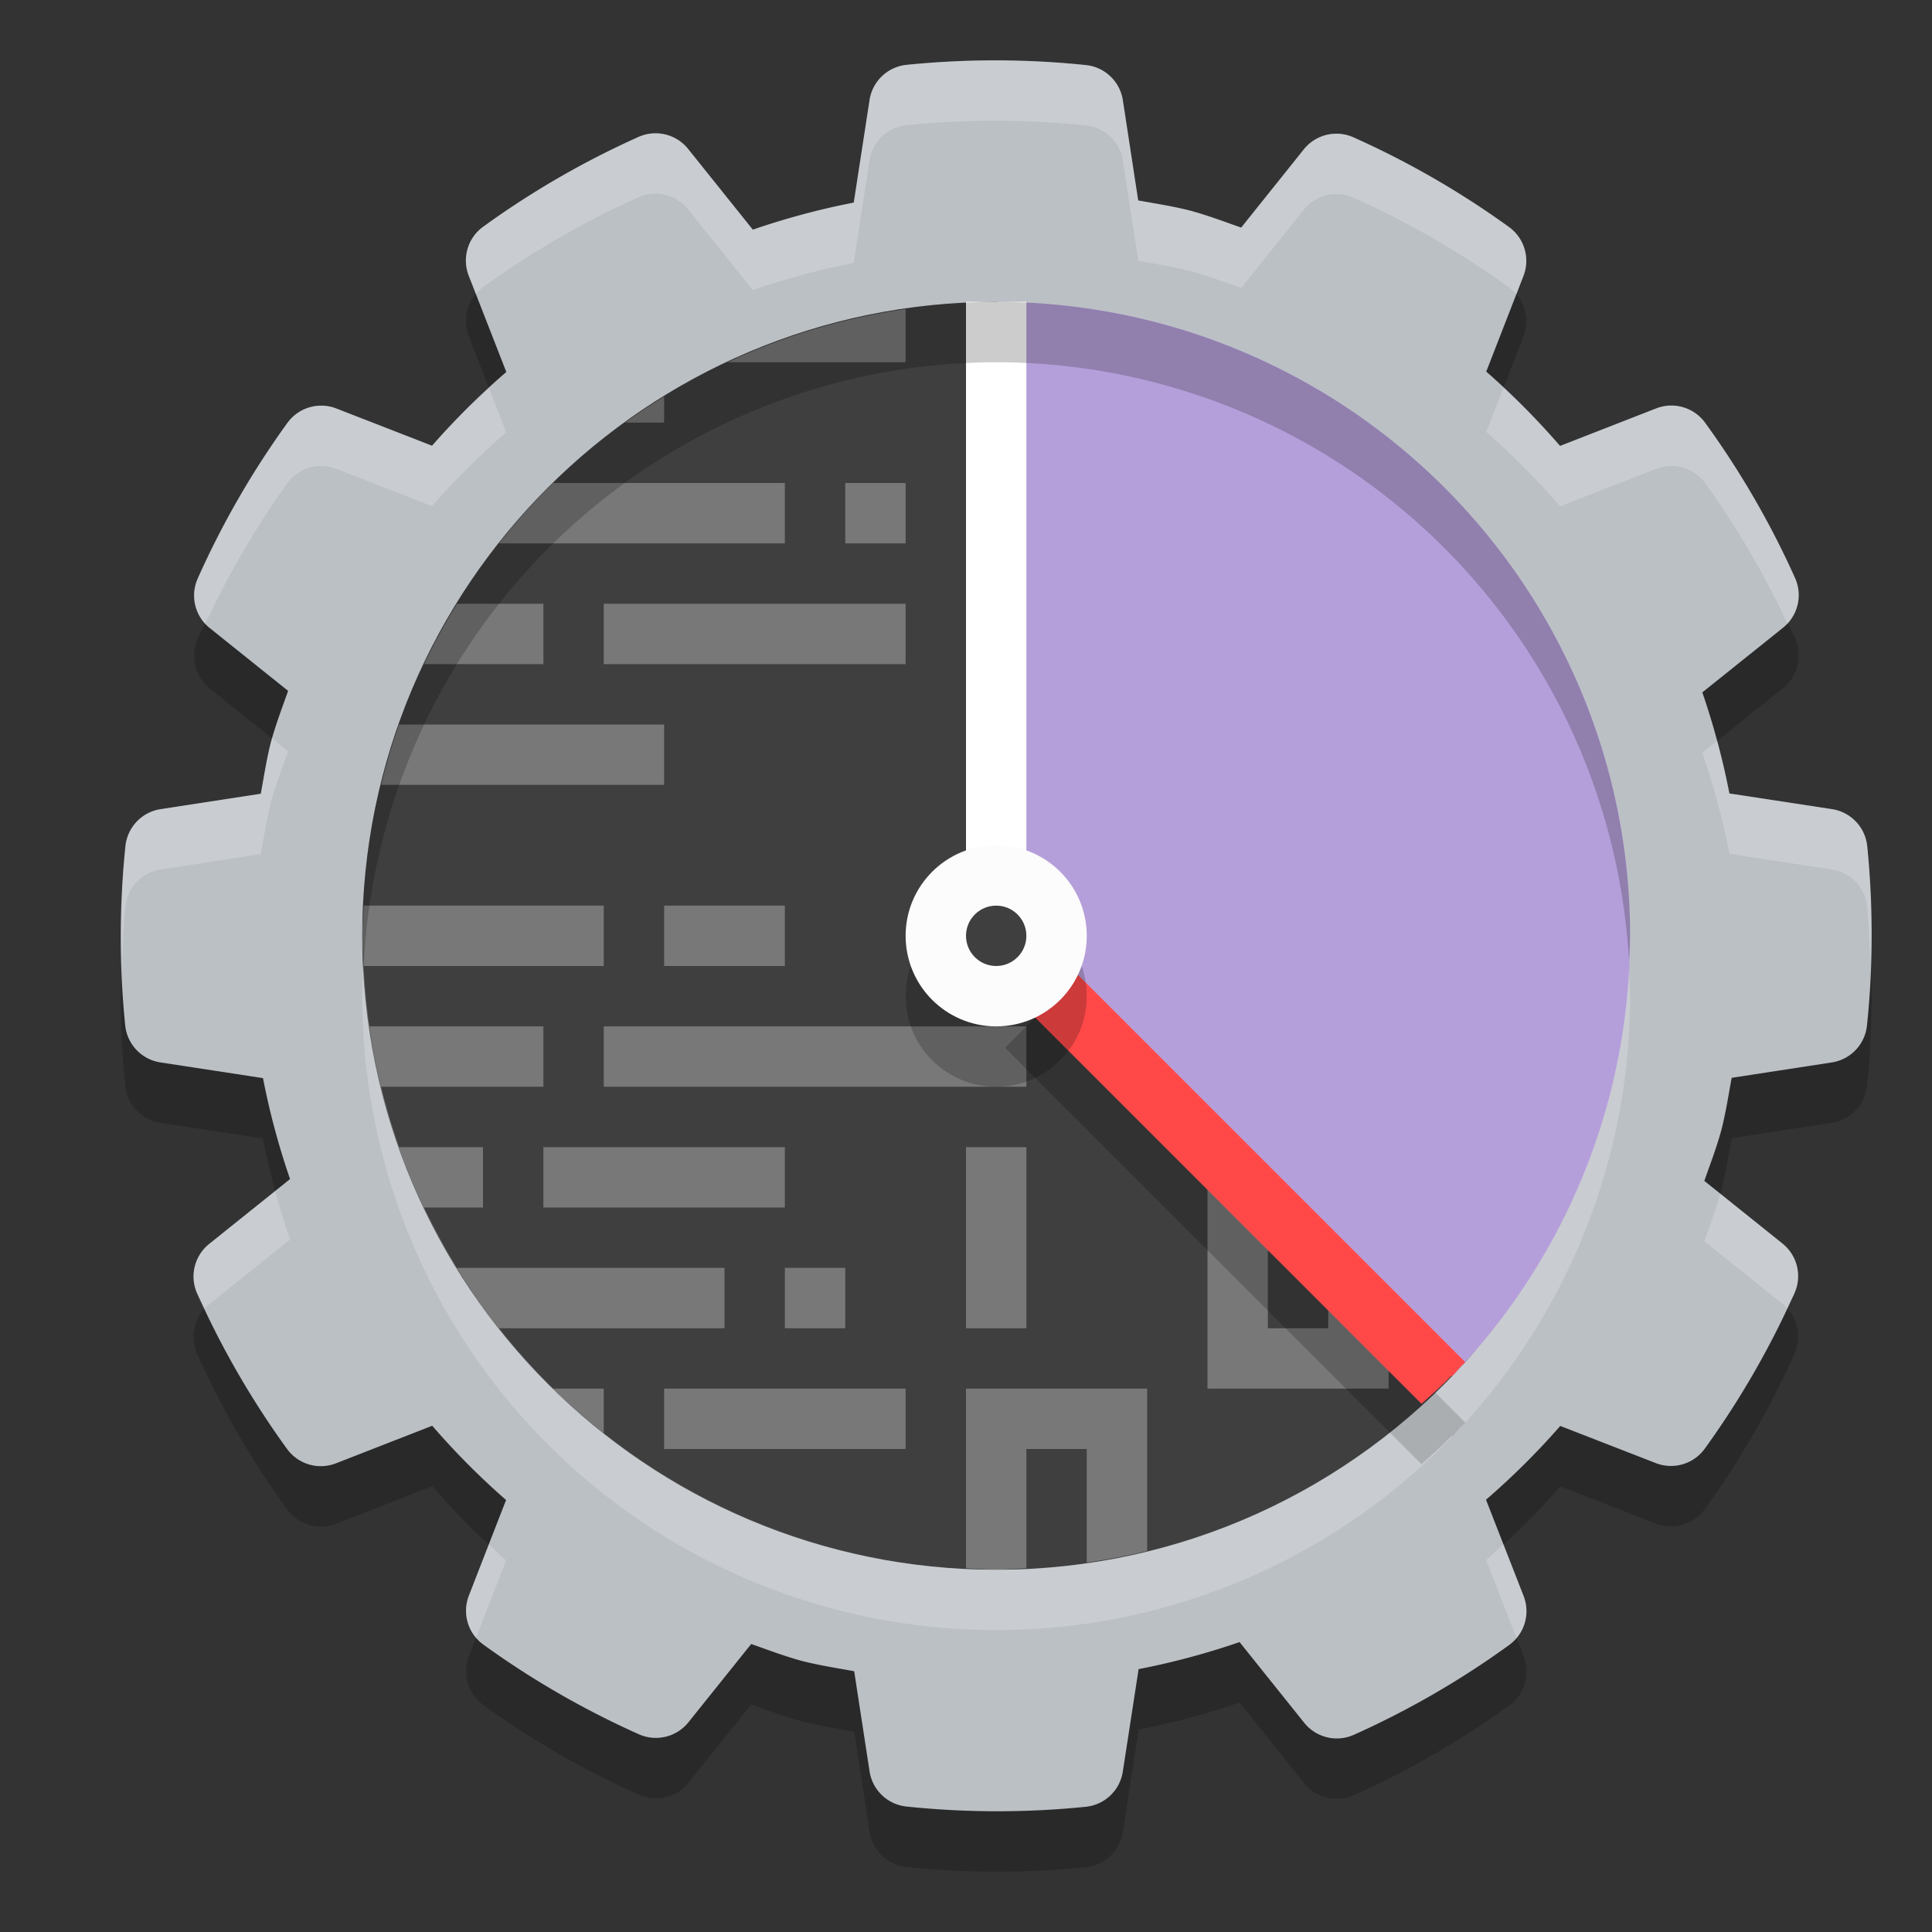 <svg xmlns="http://www.w3.org/2000/svg" width="32" height="32" version="1.1">
 <rect width="100%" height="100%" fill="#333333" stroke="none"/>
 <path style="opacity:0.2" d="m 16.539,2 c -0.509,-0.002 -1.018,0.023 -1.524,0.074 A 0.691,0.691 0 0 0 14.403,2.656 L 14.141,4.356 C 13.574,4.466 13.016,4.616 12.469,4.804 L 11.397,3.466 A 0.691,0.691 0 0 0 10.576,3.268 C 9.669,3.675 8.806,4.173 8.001,4.757 A 0.691,0.691 0 0 0 7.764,5.567 L 8.386,7.161 C 7.947,7.54 7.537,7.947 7.156,8.383 L 5.571,7.766 A 0.691,0.691 0 0 0 4.761,8.004 C 4.178,8.81 3.68,9.674 3.275,10.582 a 0.691,0.691 0 0 0 0.198,0.82 l 1.299,1.041 C 4.674,12.72 4.569,12.995 4.491,13.279 a 0.691,0.691 0 0 0 -0.003,0.011 c -0.072,0.282 -0.116,0.571 -0.169,0.858 L 2.66,14.402 A 0.691,0.691 0 0 0 2.078,15.013 c -0.103,0.988 -0.104,1.984 -0.004,2.972 a 0.691,0.691 0 0 0 0.583,0.612 l 1.699,0.26 c 0.11,0.568 0.26,1.125 0.448,1.672 L 3.465,21.603 a 0.691,0.691 0 0 0 -0.198,0.823 c 0.407,0.907 0.905,1.77 1.489,2.575 a 0.691,0.691 0 0 0 0.81,0.237 l 1.594,-0.622 c 0.379,0.438 0.787,0.849 1.223,1.23 l -0.616,1.583 a 0.691,0.691 0 0 0 0.239,0.811 c 0.806,0.583 1.669,1.08 2.577,1.486 a 0.691,0.691 0 0 0 0.82,-0.198 l 1.04,-1.297 c 0.278,0.097 0.552,0.202 0.836,0.279 a 0.691,0.691 0 0 0 0.011,0.003 c 0.283,0.072 0.572,0.116 0.859,0.169 l 0.255,1.66 a 0.691,0.691 0 0 0 0.611,0.581 c 0.987,0.103 1.983,0.104 2.971,0.004 a 0.691,0.691 0 0 0 0.612,-0.581 l 0.262,-1.699 c 0.568,-0.11 1.125,-0.26 1.672,-0.448 l 1.072,1.338 a 0.691,0.691 0 0 0 0.821,0.198 c 0.907,-0.407 1.77,-0.905 2.574,-1.489 a 0.691,0.691 0 0 0 0.237,-0.811 l -0.622,-1.594 c 0.438,-0.379 0.849,-0.786 1.23,-1.222 l 1.583,0.616 a 0.691,0.691 0 0 0 0.81,-0.239 c 0.583,-0.806 1.08,-1.669 1.486,-2.577 a 0.691,0.691 0 0 0 -0.198,-0.82 l -1.297,-1.04 c 0.098,-0.278 0.203,-0.553 0.281,-0.838 a 0.691,0.691 0 0 0 0.003,-0.011 c 0.072,-0.282 0.116,-0.571 0.169,-0.858 l 1.66,-0.255 a 0.691,0.691 0 0 0 0.581,-0.611 c 0.103,-0.988 0.104,-1.984 0.004,-2.972 A 0.691,0.691 0 0 0 30.343,14.402 L 28.644,14.142 C 28.534,13.574 28.384,13.016 28.196,12.468 L 29.534,11.396 a 0.691,0.691 0 0 0 0.198,-0.821 C 29.325,9.668 28.825,8.806 28.242,8.002 A 0.691,0.691 0 0 0 27.433,7.764 l -1.594,0.622 C 25.46,7.948 25.053,7.536 24.617,7.155 L 25.233,5.571 A 0.691,0.691 0 0 0 24.995,4.761 C 24.189,4.178 23.325,3.681 22.418,3.275 A 0.691,0.691 0 0 0 21.596,3.473 L 20.558,4.77 C 20.281,4.673 20.005,4.569 19.722,4.491 a 0.691,0.691 0 0 0 -0.011,-0.003 C 19.428,4.416 19.139,4.372 18.852,4.32 L 18.598,2.661 A 0.691,0.691 0 0 0 17.987,2.078 c -0.481,-0.05 -0.965,-0.076 -1.448,-0.078 z"/>
 <path style="fill:#bbc0c5" d="m 16.539,1 c -0.509,-0.002 -1.018,0.023 -1.524,0.074 A 0.691,0.691 0 0 0 14.403,1.656 L 14.141,3.356 C 13.574,3.466 13.016,3.616 12.469,3.804 L 11.397,2.466 A 0.691,0.691 0 0 0 10.576,2.268 C 9.669,2.675 8.806,3.173 8.001,3.757 A 0.691,0.691 0 0 0 7.764,4.567 L 8.386,6.161 C 7.947,6.54 7.537,6.947 7.156,7.383 L 5.571,6.766 A 0.691,0.691 0 0 0 4.761,7.004 C 4.178,7.81 3.68,8.674 3.275,9.582 a 0.691,0.691 0 0 0 0.198,0.82 l 1.299,1.041 C 4.674,11.72 4.569,11.995 4.491,12.279 a 0.691,0.691 0 0 0 -0.003,0.011 C 4.416,12.572 4.372,12.861 4.32,13.147 L 2.66,13.402 A 0.691,0.691 0 0 0 2.078,14.013 c -0.103,0.988 -0.104,1.984 -0.004,2.972 a 0.691,0.691 0 0 0 0.583,0.612 l 1.699,0.26 c 0.11,0.568 0.26,1.125 0.448,1.672 L 3.465,20.603 A 0.691,0.691 0 0 0 3.266,21.425 c 0.407,0.907 0.905,1.77 1.489,2.575 a 0.691,0.691 0 0 0 0.81,0.237 l 1.594,-0.622 c 0.379,0.438 0.787,0.849 1.223,1.23 l -0.616,1.583 a 0.691,0.691 0 0 0 0.239,0.811 c 0.806,0.583 1.669,1.08 2.577,1.486 a 0.691,0.691 0 0 0 0.82,-0.198 l 1.04,-1.297 c 0.278,0.097 0.552,0.202 0.836,0.279 a 0.691,0.691 0 0 0 0.011,0.003 c 0.283,0.072 0.572,0.116 0.859,0.169 l 0.255,1.66 a 0.691,0.691 0 0 0 0.611,0.581 c 0.987,0.103 1.983,0.104 2.971,0.004 a 0.691,0.691 0 0 0 0.612,-0.581 l 0.262,-1.699 c 0.568,-0.11 1.125,-0.26 1.672,-0.448 l 1.072,1.338 a 0.691,0.691 0 0 0 0.821,0.198 c 0.907,-0.407 1.77,-0.905 2.574,-1.489 a 0.691,0.691 0 0 0 0.237,-0.811 l -0.622,-1.594 c 0.438,-0.379 0.849,-0.786 1.23,-1.222 l 1.583,0.616 a 0.691,0.691 0 0 0 0.81,-0.239 c 0.583,-0.806 1.08,-1.669 1.486,-2.577 A 0.691,0.691 0 0 0 29.526,20.599 L 28.229,19.559 c 0.098,-0.278 0.203,-0.553 0.281,-0.838 a 0.691,0.691 0 0 0 0.003,-0.011 c 0.072,-0.282 0.116,-0.571 0.169,-0.858 l 1.66,-0.255 a 0.691,0.691 0 0 0 0.581,-0.611 c 0.103,-0.988 0.104,-1.984 0.004,-2.972 A 0.691,0.691 0 0 0 30.343,13.402 L 28.644,13.142 C 28.534,12.574 28.384,12.016 28.196,11.468 l 1.338,-1.072 A 0.691,0.691 0 0 0 29.732,9.575 C 29.325,8.668 28.825,7.806 28.242,7.002 A 0.691,0.691 0 0 0 27.433,6.764 l -1.594,0.622 C 25.46,6.948 25.053,6.536 24.617,6.155 L 25.233,4.571 A 0.691,0.691 0 0 0 24.995,3.761 C 24.189,3.178 23.325,2.681 22.418,2.275 A 0.691,0.691 0 0 0 21.596,2.473 L 20.558,3.77 C 20.281,3.673 20.005,3.569 19.722,3.491 a 0.691,0.691 0 0 0 -0.011,-0.003 C 19.428,3.416 19.139,3.372 18.852,3.32 L 18.598,1.661 A 0.691,0.691 0 0 0 17.987,1.078 C 17.506,1.028 17.023,1.002 16.539,1 Z"/>
 <path style="fill:#3f3f3f" d="m 24.925,15.731 c 0,2.714 1.045,4.957 -0.645,6.821 -1.921,2.118 -4.695,3.448 -7.78,3.448 -5.799,0 -10.5,-4.701 -10.5,-10.5 0,-5.799 4.701,-10.5 10.5,-10.5 C 17.25,5 24.925,9.932 24.925,15.731 Z"/>
 <path style="opacity:0.3;fill:#ffffff" d="M 15 5.119 C 13.959 5.268 12.968 5.569 12.049 6 L 15 6 L 15 5.119 z M 11 6.568 C 10.778 6.705 10.562 6.848 10.352 7 L 11 7 L 11 6.568 z M 9.16 8 C 8.84 8.314 8.542 8.648 8.264 9 L 13 9 L 13 8 L 9.16 8 z M 14 8 L 14 9 L 15 9 L 15 8 L 14 8 z M 7.568 10 C 7.369 10.323 7.187 10.656 7.023 11 L 9 11 L 9 10 L 7.568 10 z M 10 10 L 10 11 L 15 11 L 15 10 L 10 10 z M 6.609 12 C 6.494 12.326 6.396 12.66 6.312 13 L 11 13 L 11 12 L 6.609 12 z M 6.025 15 C 6.018 15.167 6 15.331 6 15.5 C 6 15.669 6.018 15.833 6.025 16 L 10 16 L 10 15 L 6.025 15 z M 11 15 L 11 16 L 13 16 L 13 15 L 11 15 z M 6.119 17 C 6.168 17.339 6.232 17.672 6.312 18 L 9 18 L 9 17 L 6.119 17 z M 10 17 L 10 18 L 17 18 L 17 17 L 10 17 z M 6.609 19 C 6.73 19.342 6.869 19.675 7.023 20 L 8 20 L 8 19 L 6.609 19 z M 9 19 L 9 20 L 13 20 L 13 19 L 9 19 z M 16 19 L 16 22 L 17 22 L 17 19 L 16 19 z M 20 19 L 20 23 L 23 23 L 23 19 L 20 19 z M 21 20 L 22 20 L 22 22 L 21 22 L 21 20 z M 7.568 21 C 7.782 21.347 8.012 21.682 8.264 22 L 12 22 L 12 21 L 7.568 21 z M 13 21 L 13 22 L 14 22 L 14 21 L 13 21 z M 9.16 23 C 9.427 23.261 9.707 23.505 10 23.736 L 10 23 L 9.16 23 z M 11 23 L 11 24 L 15 24 L 15 23 L 11 23 z M 16 23 L 16 25.975 C 16.167 25.982 16.331 26 16.5 26 C 16.669 26 16.833 25.981 17 25.973 L 17 24 L 18 24 L 18 25.881 C 18.339 25.832 18.672 25.77 19 25.689 L 19 23 L 16 23 z"/>
 <path style="fill:#b59fda" d="m 27,15.5 c 0,2.833 -1.122,5.404 -2.946,7.293 L 16.5,15.5 V 5 C 22.299,5 27,9.701 27,15.5 Z"/>
 <path style="fill:#ffffff" d="m 16,5 v 10.8 l 1,-0.6 V 5 Z"/>
 <path style="opacity:0.2" d="m 17.354,16.647 -0.707,0.707 6.898,6.898 c 0.169,-0.154 0.341,-0.304 0.5,-0.469 l 0.01,0.01 c 0.045,-0.047 0.085,-0.099 0.129,-0.146 0.027,-0.029 0.058,-0.055 0.086,-0.084 z"/>
 <path style="fill:#ff4949" d="M 17.354 15.646 L 16.646 16.354 L 23.545 23.252 C 23.714 23.098 23.886 22.948 24.045 22.783 L 24.055 22.793 C 24.1 22.746 24.139 22.694 24.184 22.646 C 24.211 22.617 24.242 22.591 24.27 22.562 L 17.354 15.646 z"/>
 <circle style="opacity:0.2" cx="16.5" cy="16.5" r="1.5"/>
 <circle style="fill:#fcfcfc" cx="16.5" cy="15.5" r="1.5"/>
 <circle style="fill:#3f3f3f" cx="16.5" cy="15.5" r=".5"/>
 <path style="fill:#ffffff;opacity:0.2" d="M 16.539 1 C 16.03 0.998 15.522 1.023 15.016 1.074 A 0.691 0.691 0 0 0 14.402 1.656 L 14.141 3.355 C 13.573 3.466 13.016 3.617 12.469 3.805 L 11.396 2.467 A 0.691 0.691 0 0 0 10.576 2.268 C 9.669 2.675 8.807 3.172 8.002 3.756 A 0.691 0.691 0 0 0 7.764 4.566 L 7.881 4.869 A 0.691 0.691 0 0 1 8.002 4.756 C 8.807 4.172 9.669 3.675 10.576 3.268 A 0.691 0.691 0 0 1 11.396 3.467 L 12.469 4.805 C 13.016 4.617 13.573 4.466 14.141 4.355 L 14.402 2.656 A 0.691 0.691 0 0 1 15.016 2.074 C 15.522 2.023 16.03 1.998 16.539 2 C 17.023 2.002 17.507 2.028 17.988 2.078 A 0.691 0.691 0 0 1 18.598 2.66 L 18.852 4.32 C 19.139 4.373 19.428 4.416 19.711 4.488 A 0.691 0.691 0 0 1 19.723 4.49 C 20.006 4.568 20.281 4.672 20.559 4.77 L 21.596 3.473 A 0.691 0.691 0 0 1 22.418 3.275 C 23.326 3.681 24.188 4.179 24.994 4.762 A 0.691 0.691 0 0 1 25.115 4.873 L 25.232 4.572 A 0.691 0.691 0 0 0 24.994 3.762 C 24.188 3.179 23.326 2.681 22.418 2.275 A 0.691 0.691 0 0 0 21.596 2.473 L 20.559 3.77 C 20.281 3.672 20.006 3.568 19.723 3.49 A 0.691 0.691 0 0 0 19.711 3.488 C 19.428 3.416 19.139 3.373 18.852 3.32 L 18.598 1.66 A 0.691 0.691 0 0 0 17.988 1.078 C 17.507 1.028 17.023 1.002 16.539 1 z M 24.902 6.422 L 24.617 7.154 C 25.053 7.536 25.461 7.948 25.84 8.387 L 27.434 7.764 A 0.691 0.691 0 0 1 28.242 8.002 C 28.771 8.731 29.221 9.514 29.605 10.328 A 0.691 0.691 0 0 0 29.732 9.574 C 29.325 8.668 28.826 7.806 28.242 7.002 A 0.691 0.691 0 0 0 27.434 6.764 L 25.84 7.387 C 25.546 7.047 25.23 6.728 24.902 6.422 z M 8.1 6.428 C 7.77 6.731 7.452 7.045 7.156 7.383 L 5.57 6.766 A 0.691 0.691 0 0 0 4.76 7.004 C 4.177 7.81 3.681 8.674 3.275 9.582 A 0.691 0.691 0 0 0 3.4 10.334 C 3.784 9.518 4.231 8.735 4.76 8.004 A 0.691 0.691 0 0 1 5.57 7.766 L 7.156 8.383 C 7.537 7.947 7.947 7.541 8.385 7.162 L 8.1 6.428 z M 4.506 12.23 C 4.501 12.247 4.495 12.263 4.49 12.279 A 0.691 0.691 0 0 0 4.488 12.289 C 4.416 12.571 4.373 12.86 4.32 13.146 L 2.66 13.402 A 0.691 0.691 0 0 0 2.078 14.014 C 2.009 14.678 2.003 15.346 2.025 16.014 C 2.037 15.68 2.043 15.346 2.078 15.014 A 0.691 0.691 0 0 1 2.66 14.402 L 4.32 14.146 C 4.373 13.86 4.416 13.571 4.488 13.289 A 0.691 0.691 0 0 1 4.49 13.279 C 4.568 12.996 4.674 12.721 4.771 12.443 L 4.506 12.23 z M 28.441 12.271 L 28.195 12.469 C 28.383 13.016 28.534 13.574 28.645 14.143 L 30.344 14.402 A 0.691 0.691 0 0 1 30.926 15.014 C 30.959 15.337 30.964 15.662 30.975 15.986 C 30.998 15.328 30.992 14.669 30.926 14.014 A 0.691 0.691 0 0 0 30.344 13.402 L 28.645 13.143 C 28.588 12.85 28.519 12.559 28.441 12.271 z M 4.559 19.729 L 3.465 20.604 A 0.691 0.691 0 0 0 3.266 21.426 C 3.303 21.509 3.352 21.587 3.391 21.67 A 0.691 0.691 0 0 1 3.465 21.604 L 4.805 20.531 C 4.714 20.267 4.631 19.998 4.559 19.729 z M 28.492 19.771 C 28.416 20.037 28.32 20.298 28.229 20.559 L 29.525 21.598 A 0.691 0.691 0 0 1 29.598 21.666 C 29.637 21.582 29.687 21.503 29.725 21.418 A 0.691 0.691 0 0 0 29.525 20.6 L 28.492 19.771 z M 24.9 25.574 C 24.805 25.662 24.714 25.755 24.615 25.84 L 25.119 27.133 A 0.691 0.691 0 0 0 25.236 26.434 L 24.9 25.574 z M 8.098 25.578 L 7.768 26.43 A 0.691 0.691 0 0 0 7.885 27.127 L 8.383 25.846 C 8.284 25.76 8.193 25.667 8.098 25.578 z"/>
 <path style="opacity:0.2" d="M 16.5 5 A 10.5 10.5 0 0 0 6 15.5 A 10.5 10.5 0 0 0 6.02 16.096 A 10.5 10.5 0 0 1 16.5 6 A 10.5 10.5 0 0 1 26.98 15.904 A 10.5 10.5 0 0 0 27 15.5 A 10.5 10.5 0 0 0 16.5 5 z"/>
 <path style="opacity:0.2;fill:#ffffff" d="M 16.5,27 A 10.5,10.5 0 0 1 6,16.5 10.5,10.5 0 0 1 6.02,15.904 10.5,10.5 0 0 0 16.5,26 10.5,10.5 0 0 0 26.98,16.096 10.5,10.5 0 0 1 27,16.5 10.5,10.5 0 0 1 16.5,27 Z"/>
</svg>
